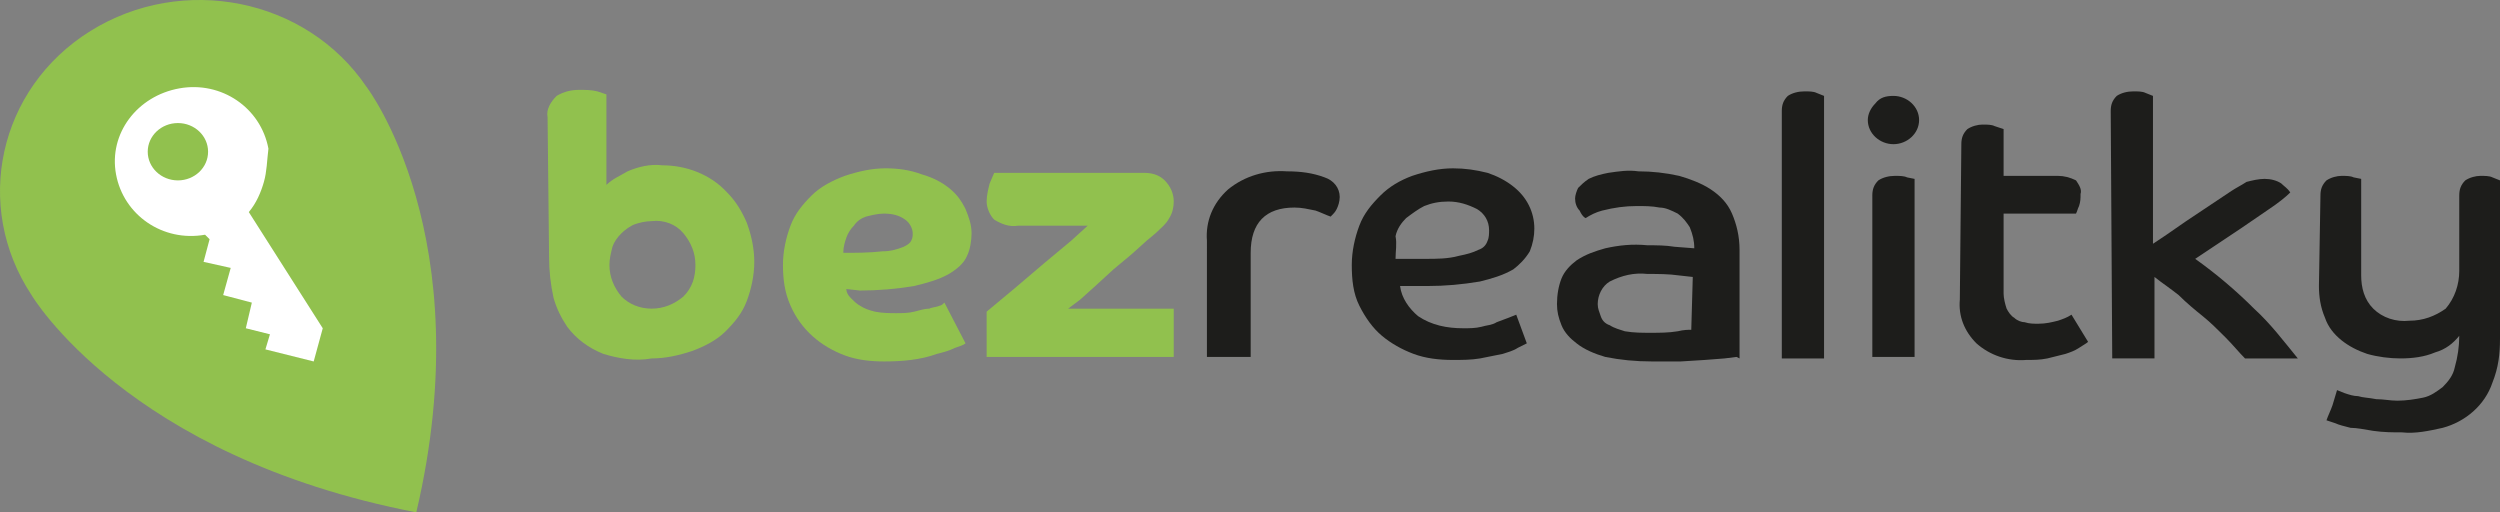 <?xml version="1.0" encoding="UTF-8" standalone="no"?>
<!-- Generator: Adobe Illustrator 23.0.1, SVG Export Plug-In . SVG Version: 6.00 Build 0)  -->

<svg
   xmlns:dc="http://purl.org/dc/elements/1.1/"
   xmlns:cc="http://creativecommons.org/ns#"
   xmlns:rdf="http://www.w3.org/1999/02/22-rdf-syntax-ns#"
   xmlns:svg="http://www.w3.org/2000/svg"
   xmlns="http://www.w3.org/2000/svg"
   xmlns:sodipodi="http://sodipodi.sourceforge.net/DTD/sodipodi-0.dtd"
   xmlns:inkscape="http://www.inkscape.org/namespaces/inkscape"
   version="1.1"
   id="Layer_1"
   x="0px"
   y="0px"
   viewBox="0 0 165.691 33.956"
   xml:space="preserve"
   sodipodi:docname="logo-bezrealitky.svg"
   width="165.691"
   height="33.956"
   inkscape:version="0.92.3 (2405546, 2018-03-11)"><rect x="0" y="0" width="165.691" height="33.956" fill="#808080" stroke="none"/><defs
   id="defs35" /><sodipodi:namedview
   pagecolor="#ffffff"
   bordercolor="#666666"
   borderopacity="1"
   objecttolerance="10"
   gridtolerance="10"
   guidetolerance="10"
   inkscape:pageopacity="0"
   inkscape:pageshadow="2"
   inkscape:window-width="1187"
   inkscape:window-height="701"
   id="namedview33"
   showgrid="false"
   fit-margin-top="0"
   fit-margin-left="0"
   fit-margin-right="0"
   fit-margin-bottom="0"
   inkscape:zoom="2.019802"
   inkscape:cx="64.67216"
   inkscape:cy="16.5"
   inkscape:window-x="649"
   inkscape:window-y="370"
   inkscape:window-maximized="0"
   inkscape:current-layer="Layer_1" />
<style
   type="text/css"
   id="style2">
	.st0{fill:#91C14E;}
	.st1{fill:#1D1D1B;}
	.st2{fill:#FFFFFF;}
</style>
<path
   class="st0"
   d="m 24.291,5.756 c -4,-5.9 -12.2,-7.5 -18.3,-3.7 -6.1,3.8 -7.8,11.6 -3.9,17.5 0,0 6.3,10.7 25.5,14.4 v 0 c 4.3,-18.3 -3.3,-28.2 -3.3,-28.2 z"
   id="path4"
   inkscape:connector-curvature="0"
   style="fill:#91c14e" />
<path
   class="st0"
   d="m 36.291,7.756 c -0.1,-0.5 0.2,-1 0.6,-1.4 0.5,-0.3 1,-0.4 1.5,-0.4 0.4,0 0.8,0 1.2,0.1 l 0.6,0.2 v 6 c 0.4,-0.4 0.9,-0.6 1.4,-0.9 0.7,-0.3 1.5,-0.5 2.3,-0.4 1.6,0 3.2,0.6 4.3,1.8 0.6,0.6 1,1.3 1.3,2 0.3,0.8 0.5,1.7 0.5,2.6 0,0.9 -0.2,1.8 -0.5,2.6 -0.3,0.8 -0.8,1.4 -1.4,2 -0.6,0.6 -1.4,1 -2.2,1.3 -0.9,0.3 -1.8,0.5 -2.7,0.5 -1.1,0.2 -2.2,0 -3.2,-0.3 -1,-0.4 -1.8,-1 -2.4,-1.8 -0.4,-0.6 -0.7,-1.2 -0.9,-1.9 -0.2,-0.9 -0.3,-1.8 -0.3,-2.7 z m 6.9,12.7 c 0.8,0 1.5,-0.3 2.1,-0.8 0.6,-0.6 0.8,-1.3 0.8,-2.1 0,-0.8 -0.3,-1.5 -0.8,-2.1 -0.5,-0.6 -1.3,-0.9 -2.1,-0.8 -0.4,0 -0.8,0.1 -1.1,0.2 -0.3,0.1 -0.7,0.4 -0.9,0.6 -0.3,0.3 -0.5,0.6 -0.6,0.9 -0.1,0.4 -0.2,0.8 -0.2,1.2 0,0.8 0.3,1.5 0.8,2.1 0.5,0.5 1.2,0.8 2,0.8 z"
   id="path6"
   inkscape:connector-curvature="0"
   style="fill:#91c14e" />
<path
   class="st0"
   d="m 56.091,19.156 c 0,0.2 0.1,0.4 0.3,0.6 0.2,0.2 0.4,0.4 0.6,0.5 0.3,0.2 0.6,0.3 1,0.4 0.5,0.1 1,0.1 1.4,0.1 0.4,0 0.8,0 1.2,-0.1 0.4,-0.1 0.7,-0.2 1,-0.2 0.2,-0.1 0.5,-0.1 0.7,-0.2 0.1,0 0.2,-0.1 0.3,-0.2 l 1.4,2.7 c -0.1,0.1 -0.4,0.2 -0.7,0.3 -0.4,0.2 -0.8,0.3 -1.2,0.4 -1.1,0.4 -2.3,0.5 -3.5,0.5 -0.9,0 -1.8,-0.1 -2.6,-0.4 -1.6,-0.6 -2.9,-1.7 -3.6,-3.3 -0.4,-0.9 -0.5,-1.8 -0.5,-2.7 0,-0.9 0.2,-1.8 0.5,-2.6 0.3,-0.8 0.8,-1.4 1.4,-2 0.6,-0.6 1.4,-1 2.2,-1.3 0.9,-0.3 1.8,-0.5 2.7,-0.5 0.8,0 1.6,0.1 2.4,0.4 0.7,0.2 1.3,0.5 1.8,0.9 0.5,0.4 0.8,0.8 1.1,1.4 0.2,0.5 0.4,1 0.4,1.6 0,0.5 -0.1,1.1 -0.3,1.5 -0.2,0.5 -0.7,0.9 -1.2,1.2 -0.7,0.4 -1.5,0.6 -2.3,0.8 -1.2,0.2 -2.4,0.3 -3.6,0.3 z m -0.2,-2.4 c 0.9,0 1.7,0 2.6,-0.1 0.5,0 0.9,-0.1 1.4,-0.3 0.2,-0.1 0.4,-0.2 0.5,-0.4 0.1,-0.2 0.1,-0.3 0.1,-0.5 0,-0.3 -0.2,-0.7 -0.5,-0.9 -0.4,-0.3 -0.9,-0.4 -1.4,-0.4 -0.4,0 -0.8,0.1 -1.2,0.2 -0.3,0.1 -0.6,0.3 -0.8,0.6 -0.2,0.2 -0.4,0.5 -0.5,0.8 -0.1,0.3 -0.2,0.6 -0.2,1 z"
   id="path8"
   inkscape:connector-curvature="0"
   style="fill:#91c14e" />
<path
   class="st0"
   d="m 65.391,20.656 1.8,-1.5 2,-1.7 1.8,-1.5 1.1,-1 h -4.6 c -0.6,0.1 -1.1,-0.1 -1.6,-0.4 -0.3,-0.3 -0.5,-0.8 -0.5,-1.2 0,-0.4 0.1,-0.8 0.2,-1.2 0.1,-0.2 0.2,-0.5 0.3,-0.7 h 9.9 c 0.5,0 1,0.1 1.4,0.5 0.4,0.4 0.6,0.9 0.6,1.4 0,0.4 -0.1,0.8 -0.3,1.1 -0.2,0.4 -0.6,0.7 -0.9,1 l -0.6,0.5 -1,0.9 -1.2,1 -1.2,1.1 -1,0.9 -0.8,0.6 h 7 v 3.2 h -12.4 z"
   id="path10"
   inkscape:connector-curvature="0"
   style="fill:#91c14e" />
<path
   class="st1"
   d="m 79.991,15.956 c -0.1,-1.3 0.4,-2.5 1.4,-3.4 1.1,-0.9 2.5,-1.3 3.9,-1.2 0.9,0 1.7,0.1 2.5,0.4 0.6,0.2 1,0.7 1,1.3 0,0.3 -0.1,0.6 -0.2,0.8 -0.1,0.2 -0.2,0.3 -0.4,0.5 -0.3,-0.1 -0.7,-0.3 -1,-0.4 -0.5,-0.1 -0.9,-0.2 -1.4,-0.2 -1.9,0 -2.9,1 -2.9,3 v 6.9 h -2.9 z"
   id="path12"
   inkscape:connector-curvature="0"
   style="fill:#1d1d1b" />
<path
   class="st1"
   d="m 101.191,22.756 -0.6,0.3 c -0.3,0.2 -0.7,0.3 -1,0.4 -0.5,0.1 -1,0.2 -1.5,0.3 -0.6,0.1 -1.2,0.1 -1.8,0.1 -0.9,0 -1.8,-0.1 -2.6,-0.4 -0.8,-0.3 -1.5,-0.7 -2.1,-1.2 -0.6,-0.5 -1.1,-1.2 -1.5,-2 -0.4,-0.8 -0.5,-1.7 -0.5,-2.7 0,-0.9 0.2,-1.8 0.5,-2.6 0.3,-0.8 0.8,-1.4 1.4,-2 0.6,-0.6 1.3,-1 2.1,-1.3 0.9,-0.3 1.8,-0.5 2.7,-0.5 0.8,0 1.5,0.1 2.3,0.3 0.6,0.2 1.2,0.5 1.7,0.9 0.9,0.7 1.4,1.7 1.4,2.8 0,0.5 -0.1,1 -0.3,1.5 -0.3,0.5 -0.7,0.9 -1.1,1.2 -0.7,0.4 -1.4,0.6 -2.2,0.8 -1.2,0.2 -2.3,0.3 -3.5,0.3 h -0.9 -0.9 c 0.1,0.8 0.6,1.5 1.2,2 0.9,0.6 1.9,0.8 3,0.8 0.4,0 0.8,0 1.2,-0.1 0.3,-0.1 0.7,-0.1 1,-0.3 0.3,-0.1 0.5,-0.2 0.8,-0.3 l 0.5,-0.2 z m -8.7,-5.6 h 1 1 c 0.7,0 1.5,0 2.2,-0.2 0.5,-0.1 0.9,-0.2 1.3,-0.4 0.3,-0.1 0.5,-0.3 0.6,-0.6 0.1,-0.2 0.1,-0.5 0.1,-0.7 0,-0.6 -0.3,-1.1 -0.8,-1.4 -0.6,-0.3 -1.2,-0.5 -1.9,-0.5 -0.6,0 -1.1,0.1 -1.6,0.3 -0.4,0.2 -0.8,0.5 -1.2,0.8 -0.3,0.3 -0.6,0.7 -0.7,1.2 0.1,0.5 0,1 0,1.5 z"
   id="path14"
   inkscape:connector-curvature="0"
   style="fill:#1d1d1b" />
<path
   class="st1"
   d="m 115.091,23.656 -0.8,0.1 -1.3,0.1 -1.6,0.1 c -0.6,0 -1.2,0 -1.9,0 -1.1,0 -2.1,-0.1 -3.1,-0.3 -0.7,-0.2 -1.4,-0.5 -1.9,-0.9 -0.4,-0.3 -0.8,-0.7 -1,-1.2 -0.2,-0.5 -0.3,-0.9 -0.3,-1.4 0,-0.6 0.1,-1.2 0.3,-1.7 0.2,-0.5 0.6,-0.9 1,-1.2 0.6,-0.4 1.2,-0.6 1.9,-0.8 0.9,-0.2 1.8,-0.3 2.8,-0.2 0.6,0 1.2,0 1.8,0.1 l 1.3,0.1 c 0,-0.5 -0.1,-0.9 -0.3,-1.4 -0.2,-0.3 -0.4,-0.6 -0.8,-0.9 -0.4,-0.2 -0.8,-0.4 -1.2,-0.4 -0.5,-0.1 -1,-0.1 -1.5,-0.1 -0.8,0 -1.5,0.1 -2.3,0.3 -0.4,0.1 -0.8,0.3 -1.1,0.5 -0.2,-0.1 -0.3,-0.3 -0.4,-0.5 -0.2,-0.2 -0.3,-0.5 -0.3,-0.8 0,-0.2 0.1,-0.5 0.2,-0.7 0.2,-0.2 0.4,-0.4 0.7,-0.6 0.4,-0.2 0.8,-0.3 1.3,-0.4 0.7,-0.1 1.3,-0.2 2,-0.1 0.9,0 1.8,0.1 2.7,0.3 0.7,0.2 1.5,0.5 2.1,0.9 0.6,0.4 1.1,0.9 1.4,1.6 0.3,0.7 0.5,1.5 0.5,2.4 v 7.2 z m -2.9,-5.3 -0.9,-0.1 c -0.7,-0.1 -1.4,-0.1 -2.1,-0.1 -0.9,-0.1 -1.7,0.1 -2.5,0.5 -0.5,0.3 -0.8,0.9 -0.8,1.5 0,0.3 0.1,0.5 0.2,0.8 0.1,0.3 0.3,0.5 0.6,0.6 0.3,0.2 0.7,0.3 1,0.4 0.6,0.1 1.1,0.1 1.7,0.1 0.6,0 1.2,0 1.8,-0.1 0.4,-0.1 0.7,-0.1 0.9,-0.1 z"
   id="path16"
   inkscape:connector-curvature="0"
   style="fill:#1d1d1b" />
<path
   class="st1"
   d="m 118.091,7.356 c 0,-0.4 0.1,-0.7 0.4,-1 0.3,-0.2 0.7,-0.3 1.1,-0.3 0.3,0 0.6,0 0.8,0.1 l 0.5,0.2 V 23.756 h -2.8 z"
   id="path18"
   inkscape:connector-curvature="0"
   style="fill:#1d1d1b" />
<path
   class="st1"
   d="m 125.491,6.356 c 0.9,0 1.7,0.7 1.7,1.6 0,0.9 -0.8,1.6 -1.7,1.6 -0.9,0 -1.7,-0.7 -1.7,-1.6 0,-0.4 0.2,-0.8 0.5,-1.1 0.3,-0.4 0.7,-0.5 1.2,-0.5 z m -1.4,6.6 c 0,-0.4 0.1,-0.7 0.4,-1 0.3,-0.2 0.7,-0.3 1.1,-0.3 0.3,0 0.6,0 0.8,0.1 l 0.5,0.1 v 11.8 h -2.8 z"
   id="path20"
   inkscape:connector-curvature="0"
   style="fill:#1d1d1b" />
<path
   class="st1"
   d="m 129.991,9.556 c 0,-0.4 0.1,-0.7 0.4,-1 0.3,-0.2 0.7,-0.3 1,-0.3 0.3,0 0.6,0 0.8,0.1 l 0.6,0.2 v 3.1 h 3.6 c 0.4,0 0.8,0.1 1.2,0.3 0.2,0.3 0.4,0.6 0.3,0.9 0,0.3 0,0.5 -0.1,0.8 -0.1,0.2 -0.1,0.3 -0.2,0.5 h -4.8 v 5.3 c 0,0.3 0.1,0.7 0.2,1 0.1,0.2 0.3,0.5 0.5,0.6 0.2,0.2 0.5,0.3 0.7,0.3 0.3,0.1 0.6,0.1 0.9,0.1 0.5,0 0.9,-0.1 1.3,-0.2 0.3,-0.1 0.6,-0.2 0.9,-0.4 l 1.1,1.8 c -0.1,0.1 -0.3,0.2 -0.6,0.4 -0.3,0.2 -0.6,0.3 -0.9,0.4 -0.4,0.1 -0.8,0.2 -1.2,0.3 -0.5,0.1 -0.9,0.1 -1.4,0.1 -1.2,0.1 -2.4,-0.3 -3.3,-1.1 -0.8,-0.8 -1.2,-1.8 -1.1,-2.9 z"
   id="path22"
   inkscape:connector-curvature="0"
   style="fill:#1d1d1b" />
<path
   class="st1"
   d="m 139.891,7.356 c 0,-0.4 0.1,-0.7 0.4,-1 0.3,-0.2 0.7,-0.3 1.1,-0.3 0.3,0 0.6,0 0.8,0.1 l 0.5,0.2 v 9.8 l 0.9,-0.6 1.3,-0.9 1.5,-1 1.5,-1 c 0.3,-0.2 0.7,-0.4 1,-0.6 0.4,-0.1 0.8,-0.2 1.2,-0.2 0.4,0 0.8,0.1 1.1,0.3 0.2,0.2 0.4,0.3 0.6,0.6 -0.3,0.3 -0.8,0.7 -1.4,1.1 l -1.9,1.3 -1.8,1.2 -1.2,0.8 c 1.4,1 2.7,2.1 3.9,3.3 1.1,1 2,2.2 2.9,3.3 h -3.5 c -0.4,-0.4 -0.8,-0.9 -1.3,-1.4 -0.5,-0.5 -1,-1 -1.5,-1.4 -0.5,-0.4 -1.1,-0.9 -1.6,-1.4 -0.5,-0.4 -1.1,-0.8 -1.6,-1.2 v 5.4 h -2.8 z"
   id="path24"
   inkscape:connector-curvature="0"
   style="fill:#1d1d1b" />
<path
   class="st1"
   d="m 153.791,12.956 c 0,-0.4 0.1,-0.7 0.4,-1 0.3,-0.2 0.7,-0.3 1,-0.3 0.3,0 0.6,0 0.8,0.1 l 0.5,0.1 v 6.4 c 0,0.8 0.2,1.6 0.8,2.2 0.6,0.6 1.5,0.9 2.4,0.8 0.9,0 1.7,-0.3 2.4,-0.8 0.6,-0.7 0.9,-1.6 0.9,-2.5 v -5 c 0,-0.4 0.1,-0.7 0.4,-1 0.3,-0.2 0.7,-0.3 1,-0.3 0.3,0 0.6,0 0.8,0.1 l 0.5,0.2 v 10.5 c 0,1 -0.1,1.9 -0.5,2.9 -0.5,1.5 -1.8,2.6 -3.3,3 -0.9,0.2 -1.8,0.4 -2.7,0.3 -0.6,0 -1.2,0 -1.9,-0.1 -0.6,-0.1 -1.1,-0.2 -1.5,-0.2 -0.4,-0.1 -0.8,-0.2 -1,-0.3 l -0.6,-0.2 c 0.1,-0.3 0.3,-0.7 0.4,-1 l 0.3,-1 0.5,0.2 c 0.3,0.1 0.6,0.2 0.9,0.2 0.3,0.1 0.7,0.1 1.2,0.2 0.5,0 0.9,0.1 1.4,0.1 0.6,0 1.2,-0.1 1.7,-0.2 0.5,-0.1 0.9,-0.4 1.3,-0.7 0.4,-0.4 0.7,-0.8 0.8,-1.3 0.2,-0.7 0.3,-1.4 0.3,-2.1 -0.4,0.5 -0.9,0.9 -1.6,1.1 -0.7,0.3 -1.5,0.4 -2.3,0.4 -0.7,0 -1.5,-0.1 -2.2,-0.3 -0.6,-0.2 -1.2,-0.5 -1.7,-0.9 -0.5,-0.4 -0.9,-0.9 -1.1,-1.5 -0.3,-0.7 -0.4,-1.4 -0.4,-2.1 z"
   id="path26"
   inkscape:connector-curvature="0"
   style="fill:#1d1d1b" />
<path
   class="st2"
   d="m 17.491,12.056 c -0.2,0.7 -0.5,1.4 -1,2 l 4.9,7.7 -0.6,2.2 -3.2,-0.8 0.3,-1 -1.6,-0.4 0.4,-1.7 -1.9,-0.5 0.5,-1.8 -1.8,-0.4 0.4,-1.5 -0.3,-0.3 c -2.8,0.5 -5.4,-1.3 -5.9,-4 -0.5,-2.7 1.4,-5.2 4.2,-5.7 2.8,-0.5 5.4,1.3 5.9,4 -0.1,0.8 -0.1,1.5 -0.3,2.2 z"
   id="path28"
   inkscape:connector-curvature="0"
   style="fill:#ffffff" />
<ellipse
   class="st0"
   cx="11.791"
   cy="10.056"
   rx="2"
   ry="1.9"
   id="ellipse30"
   style="fill:#91c14e" />
</svg>